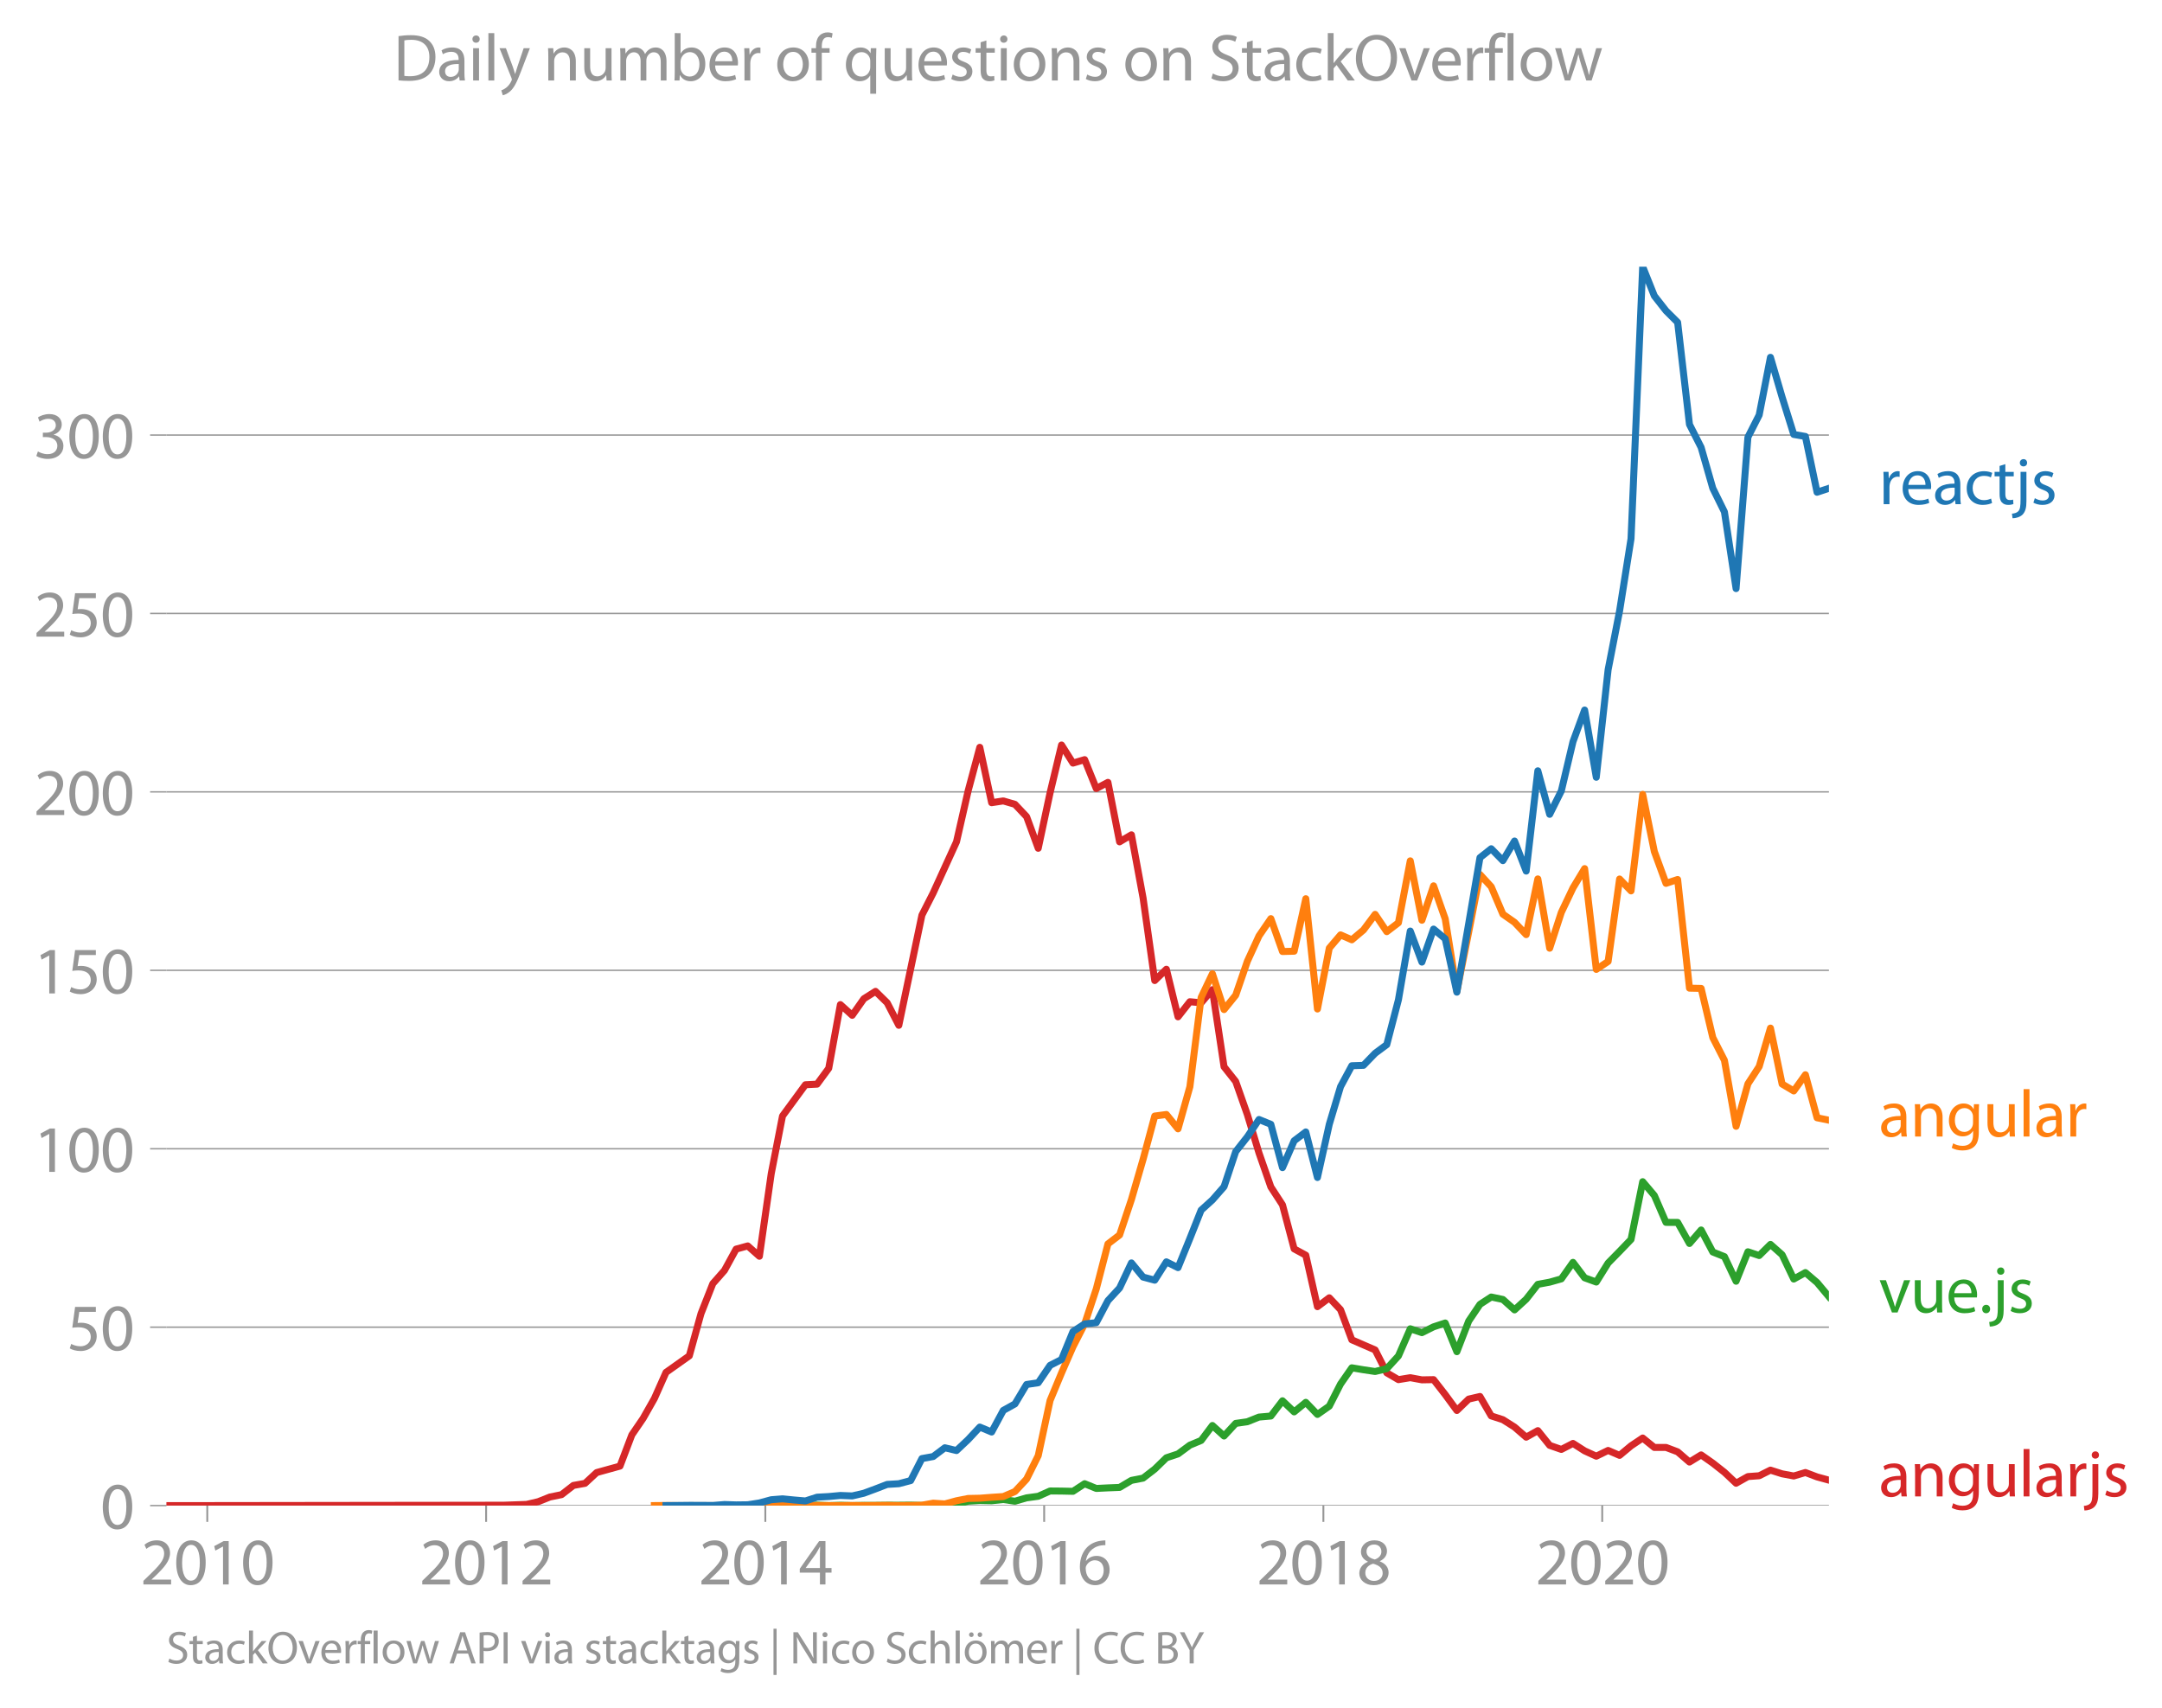 <svg xmlns:xlink="http://www.w3.org/1999/xlink" width="619.215" height="489.243" viewBox="0 0 464.411 366.932" xmlns="http://www.w3.org/2000/svg"><defs><style>*{stroke-linejoin:round;stroke-linecap:butt}</style></defs><g id="figure_1"><path d="M0 366.932h464.411V0H0v366.932z" style="fill:none" id="patch_1"/><g id="axes_1"><path d="M35.745 323.405h357.12V57.293H35.745v266.112z" style="fill:none" id="patch_2"/><g id="matplotlib.axis_1"><g id="xtick_1"><g id="line2d_1"><defs><path id="m61cee3d443" d="M0 0v3.5" style="stroke:#969696;stroke-width:.4"/></defs><use xlink:href="#m61cee3d443" x="44.524" y="323.405" style="fill:#969696;stroke:#969696;stroke-width:.4"/></g><g style="fill:#969696" transform="matrix(.14 0 0 -.14 30.16 340.345)" id="text_1"><defs><path id="MyriadPro-Regular-32" d="M2944 0v467H1075v13l333 307c877 845 1434 1466 1434 2234 0 595-378 1209-1274 1209-480 0-890-179-1178-422l180-397c192 160 505 352 883 352 621 0 825-390 825-813-6-627-486-1164-1548-2176L288 346V0h2656z" transform="scale(.016)"/><path id="MyriadPro-Regular-30" d="M1677 4230c-845 0-1447-768-1447-2163C243 691 794-70 1606-70c922 0 1447 780 1447 2195 0 1325-499 2105-1376 2105zm-32-435c582 0 845-672 845-1696 0-1062-276-1734-852-1734-512 0-844 614-844 1696 0 1133 358 1734 851 1734z" transform="scale(.016)"/><path id="MyriadPro-Regular-31" d="M1510 0h544v4160h-480l-908-486 108-429 724 390h12V0z" transform="scale(.016)"/></defs><use xlink:href="#MyriadPro-Regular-32"/><use xlink:href="#MyriadPro-Regular-30" x="51.3"/><use xlink:href="#MyriadPro-Regular-31" x="102.6"/><use xlink:href="#MyriadPro-Regular-30" x="153.9"/></g></g><g id="xtick_2"><use xlink:href="#m61cee3d443" x="104.42" y="323.405" style="fill:#969696;stroke:#969696;stroke-width:.4" id="line2d_2"/><g style="fill:#969696" transform="matrix(.14 0 0 -.14 90.057 340.345)" id="text_2"><use xlink:href="#MyriadPro-Regular-32"/><use xlink:href="#MyriadPro-Regular-30" x="51.3"/><use xlink:href="#MyriadPro-Regular-31" x="102.6"/><use xlink:href="#MyriadPro-Regular-32" x="153.9"/></g></g><g id="xtick_3"><use xlink:href="#m61cee3d443" x="164.398" y="323.405" style="fill:#969696;stroke:#969696;stroke-width:.4" id="line2d_3"/><g style="fill:#969696" transform="matrix(.14 0 0 -.14 150.035 340.345)" id="text_3"><defs><path id="MyriadPro-Regular-34" d="M2560 0v1133h582v441h-582v2586h-608L96 1504v-371h1933V0h531zM666 1574v13l1017 1415c115 192 218 371 346 614h19c-13-218-19-435-19-653V1574H666z" transform="scale(.016)"/></defs><use xlink:href="#MyriadPro-Regular-32"/><use xlink:href="#MyriadPro-Regular-30" x="51.3"/><use xlink:href="#MyriadPro-Regular-31" x="102.6"/><use xlink:href="#MyriadPro-Regular-34" x="153.9"/></g></g><g id="xtick_4"><use xlink:href="#m61cee3d443" x="224.294" y="323.405" style="fill:#969696;stroke:#969696;stroke-width:.4" id="line2d_4"/><g style="fill:#969696" transform="matrix(.14 0 0 -.14 209.931 340.345)" id="text_4"><defs><path id="MyriadPro-Regular-36" d="M2662 4224c-102 0-243-6-409-32-525-64-986-275-1331-614-410-410-704-1056-704-1876C218 621 800-70 1690-70c864 0 1382 704 1382 1465 0 813-518 1344-1254 1344-461 0-807-217-1005-480h-19c96 685 563 1331 1446 1479 160 25 307 32 422 25v461zM1690 365c-589 0-903 505-916 1190 0 103 26 186 64 250 154 301 468 512 807 512 518 0 857-359 857-954s-326-998-806-998h-6z" transform="scale(.016)"/></defs><use xlink:href="#MyriadPro-Regular-32"/><use xlink:href="#MyriadPro-Regular-30" x="51.3"/><use xlink:href="#MyriadPro-Regular-31" x="102.6"/><use xlink:href="#MyriadPro-Regular-36" x="153.9"/></g></g><g id="xtick_5"><use xlink:href="#m61cee3d443" x="284.272" y="323.405" style="fill:#969696;stroke:#969696;stroke-width:.4" id="line2d_5"/><g style="fill:#969696" transform="matrix(.14 0 0 -.14 269.91 340.345)" id="text_5"><defs><path id="MyriadPro-Regular-38" d="M1062 2170c-512-218-825-589-825-1114C237 448 762-70 1632-70c794 0 1414 486 1414 1209 0 506-320 871-838 1075v20c512 243 685 620 685 972 0 519-403 1024-1210 1024-729 0-1286-448-1286-1107 0-358 198-717 659-934l6-19zm583-1831c-531 0-851 371-832 794 0 397 262 717 749 857 563-160 915-403 915-908 0-423-327-743-832-743zm6 3488c506 0 704-345 704-678 0-378-275-634-633-755-480 128-794 352-794 768 0 358 256 665 723 665z" transform="scale(.016)"/></defs><use xlink:href="#MyriadPro-Regular-32"/><use xlink:href="#MyriadPro-Regular-30" x="51.3"/><use xlink:href="#MyriadPro-Regular-31" x="102.6"/><use xlink:href="#MyriadPro-Regular-38" x="153.9"/></g></g><g id="xtick_6"><use xlink:href="#m61cee3d443" x="344.168" y="323.405" style="fill:#969696;stroke:#969696;stroke-width:.4" id="line2d_6"/><g style="fill:#969696" transform="matrix(.14 0 0 -.14 329.805 340.345)" id="text_6"><use xlink:href="#MyriadPro-Regular-32"/><use xlink:href="#MyriadPro-Regular-30" x="51.3"/><use xlink:href="#MyriadPro-Regular-32" x="102.6"/><use xlink:href="#MyriadPro-Regular-30" x="153.9"/></g></g></g><g id="matplotlib.axis_2"><g id="ytick_1"><path d="M35.745 323.405h357.12" clip-path="url(#pa52aac71e1)" style="fill:none;stroke:#969696;stroke-width:.3;stroke-linecap:square" id="line2d_7"/><g id="line2d_8"><defs><path id="m4e63cf08f6" d="M0 0h-3.5" style="stroke:#969696;stroke-width:.3"/></defs><use xlink:href="#m4e63cf08f6" x="35.745" y="323.405" style="fill:#969696;stroke:#969696;stroke-width:.3"/></g><use xlink:href="#MyriadPro-Regular-30" style="fill:#969696" transform="matrix(.14 0 0 -.14 21.563 328.375)" id="text_7"/></g><g id="ytick_2"><path d="M35.745 285.079h357.12" clip-path="url(#pa52aac71e1)" style="fill:none;stroke:#969696;stroke-width:.3;stroke-linecap:square" id="line2d_9"/><use xlink:href="#m4e63cf08f6" x="35.745" y="285.079" style="fill:#969696;stroke:#969696;stroke-width:.3" id="line2d_10"/><g style="fill:#969696" transform="matrix(.14 0 0 -.14 14.382 290.049)" id="text_8"><defs><path id="MyriadPro-Regular-35" d="M2771 4160H781L512 2163c154 19 339 45 576 45 832 0 1190-384 1197-922 0-556-455-902-986-902-377 0-717 128-889 230L269 186C467 58 851-70 1306-70c902 0 1548 608 1548 1420 0 525-268 884-595 1069-256 154-576 224-896 224-153 0-243-13-339-25l160 1068h1587v474z" transform="scale(.016)"/></defs><use xlink:href="#MyriadPro-Regular-35"/><use xlink:href="#MyriadPro-Regular-30" x="51.3"/></g></g><g id="ytick_3"><path d="M35.745 246.753h357.12" clip-path="url(#pa52aac71e1)" style="fill:none;stroke:#969696;stroke-width:.3;stroke-linecap:square" id="line2d_11"/><use xlink:href="#m4e63cf08f6" x="35.745" y="246.753" style="fill:#969696;stroke:#969696;stroke-width:.3" id="line2d_12"/><g style="fill:#969696" transform="matrix(.14 0 0 -.14 7.2 251.723)" id="text_9"><use xlink:href="#MyriadPro-Regular-31"/><use xlink:href="#MyriadPro-Regular-30" x="51.3"/><use xlink:href="#MyriadPro-Regular-30" x="102.6"/></g></g><g id="ytick_4"><path d="M35.745 208.426h357.12" clip-path="url(#pa52aac71e1)" style="fill:none;stroke:#969696;stroke-width:.3;stroke-linecap:square" id="line2d_13"/><use xlink:href="#m4e63cf08f6" x="35.745" y="208.426" style="fill:#969696;stroke:#969696;stroke-width:.3" id="line2d_14"/><g style="fill:#969696" transform="matrix(.14 0 0 -.14 7.2 213.396)" id="text_10"><use xlink:href="#MyriadPro-Regular-31"/><use xlink:href="#MyriadPro-Regular-35" x="51.3"/><use xlink:href="#MyriadPro-Regular-30" x="102.6"/></g></g><g id="ytick_5"><path d="M35.745 170.1h357.12" clip-path="url(#pa52aac71e1)" style="fill:none;stroke:#969696;stroke-width:.3;stroke-linecap:square" id="line2d_15"/><use xlink:href="#m4e63cf08f6" x="35.745" y="170.1" style="fill:#969696;stroke:#969696;stroke-width:.3" id="line2d_16"/><g style="fill:#969696" transform="matrix(.14 0 0 -.14 7.2 175.07)" id="text_11"><use xlink:href="#MyriadPro-Regular-32"/><use xlink:href="#MyriadPro-Regular-30" x="51.3"/><use xlink:href="#MyriadPro-Regular-30" x="102.6"/></g></g><g id="ytick_6"><path d="M35.745 131.774h357.12" clip-path="url(#pa52aac71e1)" style="fill:none;stroke:#969696;stroke-width:.3;stroke-linecap:square" id="line2d_17"/><use xlink:href="#m4e63cf08f6" x="35.745" y="131.774" style="fill:#969696;stroke:#969696;stroke-width:.3" id="line2d_18"/><g style="fill:#969696" transform="matrix(.14 0 0 -.14 7.2 136.744)" id="text_12"><use xlink:href="#MyriadPro-Regular-32"/><use xlink:href="#MyriadPro-Regular-35" x="51.3"/><use xlink:href="#MyriadPro-Regular-30" x="102.6"/></g></g><g id="ytick_7"><path d="M35.745 93.448h357.12" clip-path="url(#pa52aac71e1)" style="fill:none;stroke:#969696;stroke-width:.3;stroke-linecap:square" id="line2d_19"/><use xlink:href="#m4e63cf08f6" x="35.745" y="93.448" style="fill:#969696;stroke:#969696;stroke-width:.3" id="line2d_20"/><g style="fill:#969696" transform="matrix(.14 0 0 -.14 7.2 98.418)" id="text_13"><defs><path id="MyriadPro-Regular-33" d="M269 211C474 77 883-70 1350-70c999 0 1517 582 1517 1248 0 582-416 966-928 1068v13c512 186 768 551 768 979 0 506-371 992-1190 992-448 0-871-160-1088-320l147-409c179 128 499 275 832 275 518 0 730-294 730-627 0-493-519-704-928-704H896v-423h314c544 0 1068-249 1075-832 6-345-218-806-941-806-390 0-762 160-922 262L269 211z" transform="scale(.016)"/></defs><use xlink:href="#MyriadPro-Regular-33"/><use xlink:href="#MyriadPro-Regular-30" x="51.3"/><use xlink:href="#MyriadPro-Regular-30" x="102.6"/></g></g></g><path d="M35.745 323.405h10.05l62.358-.08 4.964-.175 2.503-.586 2.502-.999 2.503-.509 2.543-1.978 2.503-.45 2.504-2.32 5.003-1.384 2.544-6.701 2.42-3.543 2.42-4.27 2.503-5.622 5.005-3.551 2.503-9.051 2.543-6.454 2.503-2.84 2.504-4.578 2.5-.686 2.503 2.22 2.544-17.754 2.42-12.377 4.923-6.71 2.503-.126 2.502-3.4 2.503-13.686 2.543 2.3 2.503-3.562 2.504-1.582 2.5 2.45 2.503 4.845 4.964-23.673 2.42-4.763 5.006-10.979 2.502-10.96 2.503-9.34 2.543 11.893 2.503-.382 2.504.729 2.5 2.644 2.503 6.801 2.544-11.918 2.461-10.268 2.46 3.888 2.504-.742 2.503 6.207 2.502-1.327 2.503 12.775 2.543-1.508 2.503 13.568 2.504 17.736 2.501-2.43 2.503 10.219 2.543-3.24 2.42.231 2.42-2.827 2.503 16.568 2.503 3.164 2.502 7.108 2.503 8.247 2.544 7.295 2.502 3.85 2.504 9.453 2.501 1.356 2.503 11.057 2.543-1.904 2.42 2.554 2.42 6.47 5.006 2.177 2.503 4.915 2.502 1.464 2.544-.42 2.502.464 2.504-.044 2.501 3.212 2.503 3.415 2.543-2.448 2.42-.562 2.42 4.172 2.504.814 2.502 1.585 2.503 2.171 2.502-1.405 2.544 3.165 2.502.872 2.504-1.292 2.501 1.599 2.503 1.145 2.543-1.236 2.462 1.06 2.46-2.049 2.504-1.68 2.502 2.026 2.503-.007 2.502.947 2.544 2.2 2.502-1.538 2.504 1.761 2.501 1.97 2.503 2.357 2.543-1.434 2.42-.175 2.42-1.21 2.504.794 2.502.467 2.503-.748 2.502.946 2.544.693h0" clip-path="url(#pa52aac71e1)" style="fill:none;stroke:#d62728;stroke-width:1.5;stroke-linecap:square" id="line2d_21"/><path d="m168.09 323.405 2.42-.025 2.503.025 2.503-.099 2.502.1 2.503-.075 2.543.074 2.503-.051 2.504.002 2.5-.028 2.503.003 2.544-.025 2.42.072 2.42-.022 2.503-.079 2.503-.144 2.502-.673 2.503-.143 2.543.05 2.503-.265 2.504.364 2.5-.722 2.503-.342 2.544-1.137 2.461.021 2.46.053 2.504-1.635 2.503 1.017 2.502-.123 2.503-.1 2.543-1.508 2.503-.487 2.504-1.936 2.501-2.433 2.503-.831 2.543-1.88 2.42-1.007 2.42-3.22 2.503 2.262 2.503-2.708 2.502-.358 2.503-1.002 2.544-.222 2.502-3.273 2.504 2.383 2.501-2.051 2.503 2.595 2.543-1.78 2.42-4.753 2.42-3.482 2.503.42 2.503.372 2.503-.603 2.502-2.735 2.544-5.836 2.502.83 2.504-1.25 2.501-.82 2.503 6.16 2.543-6.577 2.42-3.59 2.42-1.578 2.504.526 2.502 2.244 2.503-2.296 2.502-3.193 2.544-.47 2.502-.706 2.504-3.547 2.501 3.317 2.503.911 2.543-4.08 2.462-2.51 2.46-2.559 2.504-12.407 2.502 2.962 2.503 5.777 2.502.009 2.544 4.525 2.502-2.9 2.504 4.73 2.501.994 2.503 5.286 2.543-6.33 2.42.81 2.42-2.393 2.504 2.218 2.502 5.225 2.503-1.392 2.502 2.134 2.544 3.041" clip-path="url(#pa52aac71e1)" style="fill:none;stroke:#2ca02c;stroke-width:1.5;stroke-linecap:square" id="line2d_22"/><path d="m140.561 323.405 2.504-.025 2.503.025h27.445l2.503-.025 2.502.025h2.503l2.543-.025 2.503.025 2.504-.025 2.5-.026 2.503.051 2.544-.025 2.42-.057 2.42-.437 2.503.161 2.503-.68 2.502-.495 2.503-.05 2.543-.197 2.503-.162 2.504-1.075 2.5-2.68 2.503-5.034 2.544-11.844 2.461-5.918 2.46-5.63 2.504-4.893 2.503-7.544 2.502-9.652 2.503-1.92 2.543-7.616 2.503-8.63 2.504-9.297 2.501-.336 2.503 3.08 2.543-9.024 2.42-19.193 2.42-5.089 2.503 7.69 2.503-3.09 2.502-7.284 2.503-5.45 2.544-3.71 2.502 7.065 2.504-.067 2.501-11.277 2.503 23.69 2.543-13.08 2.42-2.84 2.42 1.059 2.503-2.11 2.503-3.355 2.503 3.713 2.502-1.908 2.544-13.303 2.502 12.758 2.504-7.392 2.501 7.086 2.503 15.588 2.543-12.759 2.42-12.352 2.42 2.635 2.504 5.891 2.502 1.75 2.503 2.645 2.502-11.968 2.544 14.886 2.502-7.696 2.504-5.26 2.501-4.143 2.503 21.649 2.543-1.707 2.462-17.708 2.46 2.551 2.504-20.728 2.502 12.271 2.503 6.84 2.502-.831 2.544 23.342 2.502.051 2.504 10.557 2.501 4.901 2.503 14.163 2.543-9.124 2.42-3.712 2.42-8.256 2.504 12.014 2.502 1.487 2.503-3.48 2.502 9.241 2.544.52" clip-path="url(#pa52aac71e1)" style="fill:none;stroke:#ff7f0e;stroke-width:1.5;stroke-linecap:square" id="line2d_23"/><g style="fill:#1f77b4" transform="matrix(.14 0 0 -.14 403.578 108.299)" id="text_14"><defs><path id="MyriadPro-Regular-72" d="M467 0h557v1651c0 96 13 186 26 263 76 422 358 723 755 723 77 0 134-7 192-19v531c-51 13-96 19-160 19-378 0-717-262-858-678h-25l-20 608H442c19-288 25-602 25-967V0z" transform="scale(.016)"/><path id="MyriadPro-Regular-65" d="M2957 1446c6 58 19 148 19 263 0 569-269 1459-1280 1459-902 0-1453-736-1453-1670C243 563 813-70 1766-70c493 0 832 108 1031 198l-96 403c-211-89-455-160-858-160-563 0-1049 314-1062 1075h2176zM787 1850c45 390 295 915 864 915 634 0 787-557 781-915H787z" transform="scale(.016)"/><path id="MyriadPro-Regular-61" d="M2643 1901c0 621-230 1267-1177 1267-391 0-762-109-1018-275l128-371c218 140 518 230 806 230 634 0 704-461 704-717v-64C890 1978 224 1568 224 819c0-448 320-889 947-889 442 0 775 217 947 460h20l44-390h512c-38 211-51 474-51 742v1159zm-544-858c0-57-13-121-32-179-89-262-345-518-749-518-288 0-531 172-531 537 0 602 698 711 1312 698v-538z" transform="scale(.016)"/><path id="MyriadPro-Regular-63" d="M2579 538c-160-71-371-154-691-154-614 0-1075 442-1075 1158 0 647 384 1172 1094 1172 307 0 519-71 653-148l128 436c-154 76-448 160-781 160-1011 0-1664-692-1664-1645C243 570 851-70 1786-70c416 0 742 108 889 185l-96 423z" transform="scale(.016)"/><path id="MyriadPro-Regular-74" d="M595 3667v-569H115v-429h480V979c0-365 58-640 218-806C947 19 1158-70 1421-70c217 0 390 38 499 83l-26 422c-83-25-172-38-326-38-314 0-422 217-422 601v1671h806v429h-806v742l-551-173z" transform="scale(.016)"/><path id="MyriadPro-Regular-6a" d="M-230-1350c300 0 710 102 960 352 275 281 371 672 371 1273v2823H538V493c0-743-58-992-212-1165C192-819-32-890-288-909l58-441zM826 4320c-212 0-359-154-359-352 0-186 135-346 346-346 224 0 358 160 352 346 0 198-135 352-339 352z" transform="scale(.016)"/><path id="MyriadPro-Regular-73" d="M250 147C467 19 781-70 1120-70c736 0 1158 390 1158 934 0 461-275 730-812 934-404 154-589 269-589 525 0 231 185 423 518 423 288 0 512-103 634-180l141 410c-173 102-448 192-762 192-666 0-1069-410-1069-909 0-371 263-678 819-877 416-153 576-300 576-569 0-256-192-461-601-461-282 0-576 115-743 224L250 147z" transform="scale(.016)"/></defs><use xlink:href="#MyriadPro-Regular-72"/><use xlink:href="#MyriadPro-Regular-65" x="32.7"/><use xlink:href="#MyriadPro-Regular-61" x="82.8"/><use xlink:href="#MyriadPro-Regular-63" x="131"/><use xlink:href="#MyriadPro-Regular-74" x="175.8"/><use xlink:href="#MyriadPro-Regular-6a" x="208.9"/><use xlink:href="#MyriadPro-Regular-73" x="233.2"/></g><g style="fill:#ff7f0e" transform="matrix(.14 0 0 -.14 403.578 244.127)" id="text_15"><defs><path id="MyriadPro-Regular-6e" d="M467 0h563v1862c0 96 13 192 39 263 96 313 384 576 755 576 531 0 717-416 717-915V0h563v1850c0 1062-666 1318-1094 1318-512 0-871-288-1024-582h-13l-32 512H442c19-256 25-519 25-839V0z" transform="scale(.016)"/><path id="MyriadPro-Regular-67" d="M3110 2246c0 378 13 628 26 852h-493l-25-468h-13c-135 256-429 538-967 538-710 0-1395-595-1395-1645C243 666 794 13 1562 13c480 0 812 230 985 518h13V186c0-781-422-1082-998-1082-384 0-704 115-909 243l-141-429c250-166 659-256 1030-256 391 0 826 90 1127 372 301 268 441 704 441 1414v1798zm-556-928c0-96-13-204-45-300-122-359-435-576-781-576-608 0-915 505-915 1113 0 717 384 1171 921 1171 410 0 685-268 788-595 25-77 32-160 32-256v-557z" transform="scale(.016)"/><path id="MyriadPro-Regular-75" d="M3059 3098h-563V1197c0-103-19-205-51-288-103-250-365-512-743-512-512 0-691 397-691 985v1716H448V1286C448 198 1030-70 1517-70c550 0 877 326 1024 576h13l32-506h499c-19 243-26 525-26 845v2253z" transform="scale(.016)"/><path id="MyriadPro-Regular-6c" d="M467 0h563v4544H467V0z" transform="scale(.016)"/></defs><use xlink:href="#MyriadPro-Regular-61"/><use xlink:href="#MyriadPro-Regular-6e" x="48.2"/><use xlink:href="#MyriadPro-Regular-67" x="103.7"/><use xlink:href="#MyriadPro-Regular-75" x="159.6"/><use xlink:href="#MyriadPro-Regular-6c" x="214.7"/><use xlink:href="#MyriadPro-Regular-61" x="238.3"/><use xlink:href="#MyriadPro-Regular-72" x="286.5"/></g><g style="fill:#2ca02c" transform="matrix(.14 0 0 -.14 403.578 281.929)" id="text_16"><defs><path id="MyriadPro-Regular-76" d="M83 3098 1261 0h537l1216 3098h-588l-602-1741c-102-282-192-538-262-794h-20c-64 256-147 512-249 794L685 3098H83z" transform="scale(.016)"/><path id="MyriadPro-Regular-2e" d="M710-70c237 0 384 172 384 403 0 237-153 403-377 403S333 570 333 333c0-231 153-403 371-403h6z" transform="scale(.016)"/></defs><use xlink:href="#MyriadPro-Regular-76"/><use xlink:href="#MyriadPro-Regular-75" x="48.1"/><use xlink:href="#MyriadPro-Regular-65" x="103.2"/><use xlink:href="#MyriadPro-Regular-2e" x="153.3"/><use xlink:href="#MyriadPro-Regular-6a" x="174"/><use xlink:href="#MyriadPro-Regular-73" x="198.3"/></g><g style="fill:#d62728" transform="matrix(.14 0 0 -.14 403.578 321.434)" id="text_17"><use xlink:href="#MyriadPro-Regular-61"/><use xlink:href="#MyriadPro-Regular-6e" x="48.2"/><use xlink:href="#MyriadPro-Regular-67" x="103.7"/><use xlink:href="#MyriadPro-Regular-75" x="159.6"/><use xlink:href="#MyriadPro-Regular-6c" x="214.7"/><use xlink:href="#MyriadPro-Regular-61" x="238.3"/><use xlink:href="#MyriadPro-Regular-72" x="286.5"/><use xlink:href="#MyriadPro-Regular-6a" x="319.2"/><use xlink:href="#MyriadPro-Regular-73" x="343.5"/></g><g style="fill:#969696" transform="matrix(.097 0 0 -.097 35.745 357.303)" id="text_18"><defs><path id="MyriadPro-Regular-53" d="M269 211C499 58 954-70 1370-70c1017 0 1510 582 1510 1248 0 633-371 985-1101 1267-595 230-857 429-857 832 0 294 224 646 812 646 391 0 679-128 820-205l153 455c-192 109-512 211-953 211-839 0-1396-499-1396-1171 0-608 436-973 1140-1223 582-224 812-454 812-857 0-435-332-736-902-736-384 0-749 128-998 281L269 211z" transform="scale(.016)"/><path id="MyriadPro-Regular-6b" d="M1024 4544H467V0h557v1165l288 320L2381 0h685L1702 1824l1197 1274h-678l-909-1069c-90-109-198-243-275-352h-13v2867z" transform="scale(.016)"/><path id="MyriadPro-Regular-4f" d="M2234 4384c-1152 0-2004-896-2004-2266C230 813 1030-70 2170-70c1100 0 2003 787 2003 2272 0 1280-762 2182-1939 2182zm-26-454c928 0 1376-896 1376-1754 0-979-499-1792-1382-1792-877 0-1376 826-1376 1747 0 947 460 1799 1382 1799z" transform="scale(.016)"/><path id="MyriadPro-Regular-66" d="M1082 0v2669h748v429h-748v166c0 474 121 896 601 896 160 0 275-32 359-70l76 435c-108 45-281 89-480 89-262 0-544-83-755-288-262-249-358-646-358-1081v-147H90v-429h435V0h557z" transform="scale(.016)"/><path id="MyriadPro-Regular-6f" d="M1779 3168c-857 0-1536-608-1536-1645C243 544 890-70 1728-70c749 0 1542 499 1542 1644 0 948-601 1594-1491 1594zm-13-422c666 0 928-666 928-1191 0-697-403-1203-940-1203-551 0-941 512-941 1190 0 589 288 1204 953 1204z" transform="scale(.016)"/><path id="MyriadPro-Regular-77" d="M115 3098 1050 0h512l499 1472c109 333 205 653 281 1024h13c77-365 167-672 275-1018L3104 0h512l998 3098h-556l-442-1556c-102-364-186-691-237-1004h-19c-70 313-160 640-275 1011l-480 1549h-474l-505-1575c-103-339-205-672-276-985h-19c-57 320-141 640-230 985L691 3098H115z" transform="scale(.016)"/><path id="MyriadPro-Regular-41" d="M2714 1357 3174 0h596L2298 4314h-672L160 0h576l448 1357h1530zm-1415 435 423 1248c83 262 153 525 217 781h13c64-250 128-506 224-787l422-1242H1299z" transform="scale(.016)"/><path id="MyriadPro-Regular-50" d="M486 0h557v1728c128-32 282-38 448-38 544 0 1024 160 1319 473 217 224 332 531 332 922 0 384-140 697-377 902-256 231-659 359-1210 359-448 0-800-39-1069-84V0zm557 3859c96 26 282 45 525 45 614 0 1018-275 1018-845 0-595-410-921-1082-921-186 0-339 12-461 44v1677z" transform="scale(.016)"/><path id="MyriadPro-Regular-49" d="M486 4314V0h557v4314H486z" transform="scale(.016)"/><path id="MyriadPro-Regular-69" d="M1030 0v3098H467V0h563zM749 4320c-205 0-352-154-352-352 0-192 141-346 339-346 224 0 365 154 358 346 0 198-134 352-345 352z" transform="scale(.016)"/><path id="MyriadPro-Regular-7c" d="M550 4800v-6400h429v6400H550z" transform="scale(.016)"/><path id="MyriadPro-Regular-4e" d="M1011 0v1843c0 717-13 1235-45 1779l20 7c217-467 505-960 806-1440L3162 0h563v4314h-525V2509c0-672 13-1197 64-1773l-13-6c-205 441-454 896-774 1401L1094 4314H486V0h525z" transform="scale(.016)"/><path id="MyriadPro-Regular-68" d="M467 0h563v1869c0 109 7 192 39 269 102 307 390 563 755 563 531 0 717-423 717-922V0h563v1843c0 1069-666 1325-1082 1325-211 0-409-64-576-160-172-96-313-237-403-397h-13v1933H467V0z" transform="scale(.016)"/><path id="MyriadPro-Regular-f6" d="M1165 3648c185 0 313 154 313 326 0 186-134 327-313 327s-327-147-327-327c0-172 135-326 320-326h7zm1184 0c185 0 313 154 313 326 0 186-134 327-313 327s-320-147-320-327c0-172 128-326 313-326h7zm-570-480c-857 0-1536-608-1536-1645C243 544 890-70 1728-70c749 0 1542 499 1542 1644 0 948-601 1594-1491 1594zm-13-422c666 0 928-666 928-1191 0-697-403-1203-940-1203-551 0-941 512-941 1190 0 589 288 1204 953 1204z" transform="scale(.016)"/><path id="MyriadPro-Regular-6d" d="M467 0h551v1869c0 96 12 192 44 275 90 282 346 563 698 563 429 0 646-358 646-851V0h551v1914c0 102 19 204 45 281 96 275 345 512 665 512 455 0 672-358 672-953V0h551v1824c0 1075-608 1344-1018 1344-294 0-499-77-685-218-128-96-249-230-345-403h-13c-135 365-455 621-877 621-512 0-800-275-973-570h-19l-26 500H442c19-256 25-519 25-839V0z" transform="scale(.016)"/><path id="MyriadPro-Regular-43" d="M3386 582c-224-108-570-179-909-179-1050 0-1658 679-1658 1735 0 1132 672 1779 1683 1779 359 0 660-77 871-179l134 454c-147 77-486 192-1024 192-1337 0-2253-915-2253-2266C230 704 1146-70 2362-70c524 0 934 108 1139 211l-115 441z" transform="scale(.016)"/><path id="MyriadPro-Regular-42" d="M486 13c186-26 480-51 864-51 704 0 1191 128 1492 403 217 211 364 493 364 864 0 640-480 979-889 1081v13c454 167 729 531 729 947 0 340-134 596-358 762-269 218-627 314-1184 314-390 0-774-39-1018-90V13zm557 3865c90 20 237 39 493 39 563 0 947-199 947-704 0-416-345-723-934-723h-506v1388zm0-1811h461c608 0 1114-243 1114-832 0-627-532-838-1108-838-198 0-358 6-467 25v1645z" transform="scale(.016)"/><path id="MyriadPro-Regular-59" d="M2010 0v1837l1446 2477h-634l-620-1191c-167-326-314-608-436-889h-12c-135 300-263 563-429 889L717 4314H83l1363-2484V0h564z" transform="scale(.016)"/></defs><use xlink:href="#MyriadPro-Regular-53"/><use xlink:href="#MyriadPro-Regular-74" x="49.3"/><use xlink:href="#MyriadPro-Regular-61" x="82.4"/><use xlink:href="#MyriadPro-Regular-63" x="130.6"/><use xlink:href="#MyriadPro-Regular-6b" x="175.4"/><use xlink:href="#MyriadPro-Regular-4f" x="222.3"/><use xlink:href="#MyriadPro-Regular-76" x="291.2"/><use xlink:href="#MyriadPro-Regular-65" x="339.3"/><use xlink:href="#MyriadPro-Regular-72" x="389.4"/><use xlink:href="#MyriadPro-Regular-66" x="422.1"/><use xlink:href="#MyriadPro-Regular-6c" x="451.3"/><use xlink:href="#MyriadPro-Regular-6f" x="474.9"/><use xlink:href="#MyriadPro-Regular-77" x="529.8"/><use xlink:href="#MyriadPro-Regular-20" x="603.4"/><use xlink:href="#MyriadPro-Regular-41" x="624.6"/><use xlink:href="#MyriadPro-Regular-50" x="685.8"/><use xlink:href="#MyriadPro-Regular-49" x="739"/><use xlink:href="#MyriadPro-Regular-20" x="762.9"/><use xlink:href="#MyriadPro-Regular-76" x="784.1"/><use xlink:href="#MyriadPro-Regular-69" x="832.2"/><use xlink:href="#MyriadPro-Regular-61" x="855.6"/><use xlink:href="#MyriadPro-Regular-20" x="903.8"/><use xlink:href="#MyriadPro-Regular-73" x="925"/><use xlink:href="#MyriadPro-Regular-74" x="964.6"/><use xlink:href="#MyriadPro-Regular-61" x="997.7"/><use xlink:href="#MyriadPro-Regular-63" x="1045.9"/><use xlink:href="#MyriadPro-Regular-6b" x="1090.7"/><use xlink:href="#MyriadPro-Regular-74" x="1137.6"/><use xlink:href="#MyriadPro-Regular-61" x="1170.7"/><use xlink:href="#MyriadPro-Regular-67" x="1218.9"/><use xlink:href="#MyriadPro-Regular-73" x="1274.8"/><use xlink:href="#MyriadPro-Regular-20" x="1314.4"/><use xlink:href="#MyriadPro-Regular-7c" x="1335.6"/><use xlink:href="#MyriadPro-Regular-20" x="1359.5"/><use xlink:href="#MyriadPro-Regular-4e" x="1380.7"/><use xlink:href="#MyriadPro-Regular-69" x="1446.5"/><use xlink:href="#MyriadPro-Regular-63" x="1469.9"/><use xlink:href="#MyriadPro-Regular-6f" x="1514.7"/><use xlink:href="#MyriadPro-Regular-20" x="1569.6"/><use xlink:href="#MyriadPro-Regular-53" x="1590.8"/><use xlink:href="#MyriadPro-Regular-63" x="1640.1"/><use xlink:href="#MyriadPro-Regular-68" x="1684.9"/><use xlink:href="#MyriadPro-Regular-6c" x="1740.4"/><use xlink:href="#MyriadPro-Regular-f6" x="1764"/><use xlink:href="#MyriadPro-Regular-6d" x="1818.9"/><use xlink:href="#MyriadPro-Regular-65" x="1902.3"/><use xlink:href="#MyriadPro-Regular-72" x="1952.4"/><use xlink:href="#MyriadPro-Regular-20" x="1985.1"/><use xlink:href="#MyriadPro-Regular-7c" x="2006.3"/><use xlink:href="#MyriadPro-Regular-20" x="2030.2"/><use xlink:href="#MyriadPro-Regular-43" x="2051.4"/><use xlink:href="#MyriadPro-Regular-43" x="2109.4"/><use xlink:href="#MyriadPro-Regular-20" x="2167.4"/><use xlink:href="#MyriadPro-Regular-42" x="2188.6"/><use xlink:href="#MyriadPro-Regular-59" x="2242.8"/></g><g style="fill:#969696" transform="matrix(.14 0 0 -.14 84.518 17.293)" id="text_19"><defs><path id="MyriadPro-Regular-44" d="M486 13c282-32 615-51 1012-51 838 0 1504 217 1907 620 403 397 621 973 621 1677 0 698-224 1197-608 1549-378 352-948 538-1748 538-441 0-844-39-1184-90V13zm557 3833c147 32 365 58 653 58 1178 0 1754-646 1747-1664 0-1165-646-1830-1837-1830-217 0-422 6-563 32v3404z" transform="scale(.016)"/><path id="MyriadPro-Regular-79" d="M58 3098 1203 243c26-70 39-115 39-147s-20-77-45-134c-128-288-320-506-474-628-166-140-352-230-493-275l141-473c141 25 416 121 691 364 384 333 660 877 1063 1940l845 2208h-596l-614-1818c-77-224-141-461-198-646h-13c-51 185-128 428-199 633L672 3098H58z" transform="scale(.016)"/><path id="MyriadPro-Regular-62" d="M467 800c0-275-13-589-25-800h486l26 512h19c230-410 589-582 1037-582 691 0 1388 550 1388 1657 7 941-537 1581-1305 1581-499 0-858-224-1056-570h-13v1946H467V800zm557 998c0 90 19 167 32 231 115 429 474 691 858 691 601 0 921-531 921-1152 0-710-352-1190-941-1190-409 0-736 268-844 659-13 64-26 134-26 205v556z" transform="scale(.016)"/><path id="MyriadPro-Regular-71" d="M2579-1267h563v3513c0 320 7 589 20 852h-532l-19-468h-13c-153 301-473 538-953 538-653 0-1402-512-1402-1670C243 557 832-70 1555-70c499 0 845 243 1011 550h13v-1747zm0 2528c0-83-19-192-45-269-128-390-441-614-806-614-621 0-915 537-915 1152 0 697 352 1190 934 1190 423 0 723-294 807-640 19-70 25-160 25-237v-582z" transform="scale(.016)"/></defs><use xlink:href="#MyriadPro-Regular-44"/><use xlink:href="#MyriadPro-Regular-61" x="66.6"/><use xlink:href="#MyriadPro-Regular-69" x="114.8"/><use xlink:href="#MyriadPro-Regular-6c" x="138.2"/><use xlink:href="#MyriadPro-Regular-79" x="161.8"/><use xlink:href="#MyriadPro-Regular-20" x="208.9"/><use xlink:href="#MyriadPro-Regular-6e" x="230.1"/><use xlink:href="#MyriadPro-Regular-75" x="285.6"/><use xlink:href="#MyriadPro-Regular-6d" x="340.7"/><use xlink:href="#MyriadPro-Regular-62" x="424.1"/><use xlink:href="#MyriadPro-Regular-65" x="481"/><use xlink:href="#MyriadPro-Regular-72" x="531.1"/><use xlink:href="#MyriadPro-Regular-20" x="563.8"/><use xlink:href="#MyriadPro-Regular-6f" x="585"/><use xlink:href="#MyriadPro-Regular-66" x="639.9"/><use xlink:href="#MyriadPro-Regular-20" x="669.1"/><use xlink:href="#MyriadPro-Regular-71" x="690.3"/><use xlink:href="#MyriadPro-Regular-75" x="746.6"/><use xlink:href="#MyriadPro-Regular-65" x="801.7"/><use xlink:href="#MyriadPro-Regular-73" x="851.8"/><use xlink:href="#MyriadPro-Regular-74" x="891.4"/><use xlink:href="#MyriadPro-Regular-69" x="924.5"/><use xlink:href="#MyriadPro-Regular-6f" x="947.9"/><use xlink:href="#MyriadPro-Regular-6e" x="1002.8"/><use xlink:href="#MyriadPro-Regular-73" x="1058.3"/><use xlink:href="#MyriadPro-Regular-20" x="1097.9"/><use xlink:href="#MyriadPro-Regular-6f" x="1119.1"/><use xlink:href="#MyriadPro-Regular-6e" x="1174"/><use xlink:href="#MyriadPro-Regular-20" x="1229.5"/><use xlink:href="#MyriadPro-Regular-53" x="1250.7"/><use xlink:href="#MyriadPro-Regular-74" x="1300"/><use xlink:href="#MyriadPro-Regular-61" x="1333.1"/><use xlink:href="#MyriadPro-Regular-63" x="1381.3"/><use xlink:href="#MyriadPro-Regular-6b" x="1426.1"/><use xlink:href="#MyriadPro-Regular-4f" x="1473"/><use xlink:href="#MyriadPro-Regular-76" x="1541.9"/><use xlink:href="#MyriadPro-Regular-65" x="1590"/><use xlink:href="#MyriadPro-Regular-72" x="1640.1"/><use xlink:href="#MyriadPro-Regular-66" x="1672.8"/><use xlink:href="#MyriadPro-Regular-6c" x="1702"/><use xlink:href="#MyriadPro-Regular-6f" x="1725.6"/><use xlink:href="#MyriadPro-Regular-77" x="1780.5"/></g><path d="m143.065 323.405 2.503-.025 2.502-.026 2.503.002 2.543.024 2.503-.205 2.504.082 2.5-.03 2.503-.39 2.544-.693 2.42-.19 2.42.24 2.503.215 2.503-.809 2.502-.137 2.503-.234 2.543.1 2.503-.581 2.504-.928 2.5-.963 2.503-.15 2.544-.668 2.42-4.736 2.42-.431 2.503-1.885 2.503.599 2.502-2.362 2.503-2.682 2.543 1.063 2.503-4.64 2.504-1.393 2.5-4.178 2.503-.372 2.544-3.734 2.461-1.258 2.46-6.012 2.504-1.629 2.503-.274 2.502-4.734 2.503-2.71 2.543-5.39 2.503 3.041 2.504.668 2.501-3.939 2.503 1.244 2.543-6.256 2.42-6.091 2.42-2.192 2.503-2.853 2.503-7.532 2.502-3.173 2.503-3.726 2.544 1.039 2.502 9.304 2.504-5.769 2.501-1.896 2.503 9.784 2.543-11.423 2.42-8.09 2.42-4.496 2.503-.084 2.503-2.587 2.503-1.858 2.502-9.615 2.544-14.786 2.502 6.668 2.504-7.089 2.501 2.081 2.503 11.47 2.543-14.738 2.42-14.161 2.42-1.911 2.504 2.553 2.502-4.21 2.503 6.459 2.502-21.542 2.544 9.347 2.502-5.026 2.504-10.577 2.501-6.798 2.503 14.439 2.543-23.095 2.462-12.62 2.46-15.519 2.504-58.433 2.502 6.26 2.503 3.194 2.502 2.493 2.544 21.933 2.502 4.932 2.504 8.766 2.501 5.082 2.503 16.48 2.543-32.516 2.42-4.767 2.42-12.393 2.504 8.54 2.502 8.027 2.503.43 2.502 11.983 2.544-.841" clip-path="url(#pa52aac71e1)" style="fill:none;stroke:#1f77b4;stroke-width:1.5;stroke-linecap:square" id="line2d_24"/></g></g><defs><clipPath id="pa52aac71e1"><path d="M35.745 57.293h357.12v266.112H35.745z"/></clipPath></defs></svg>
